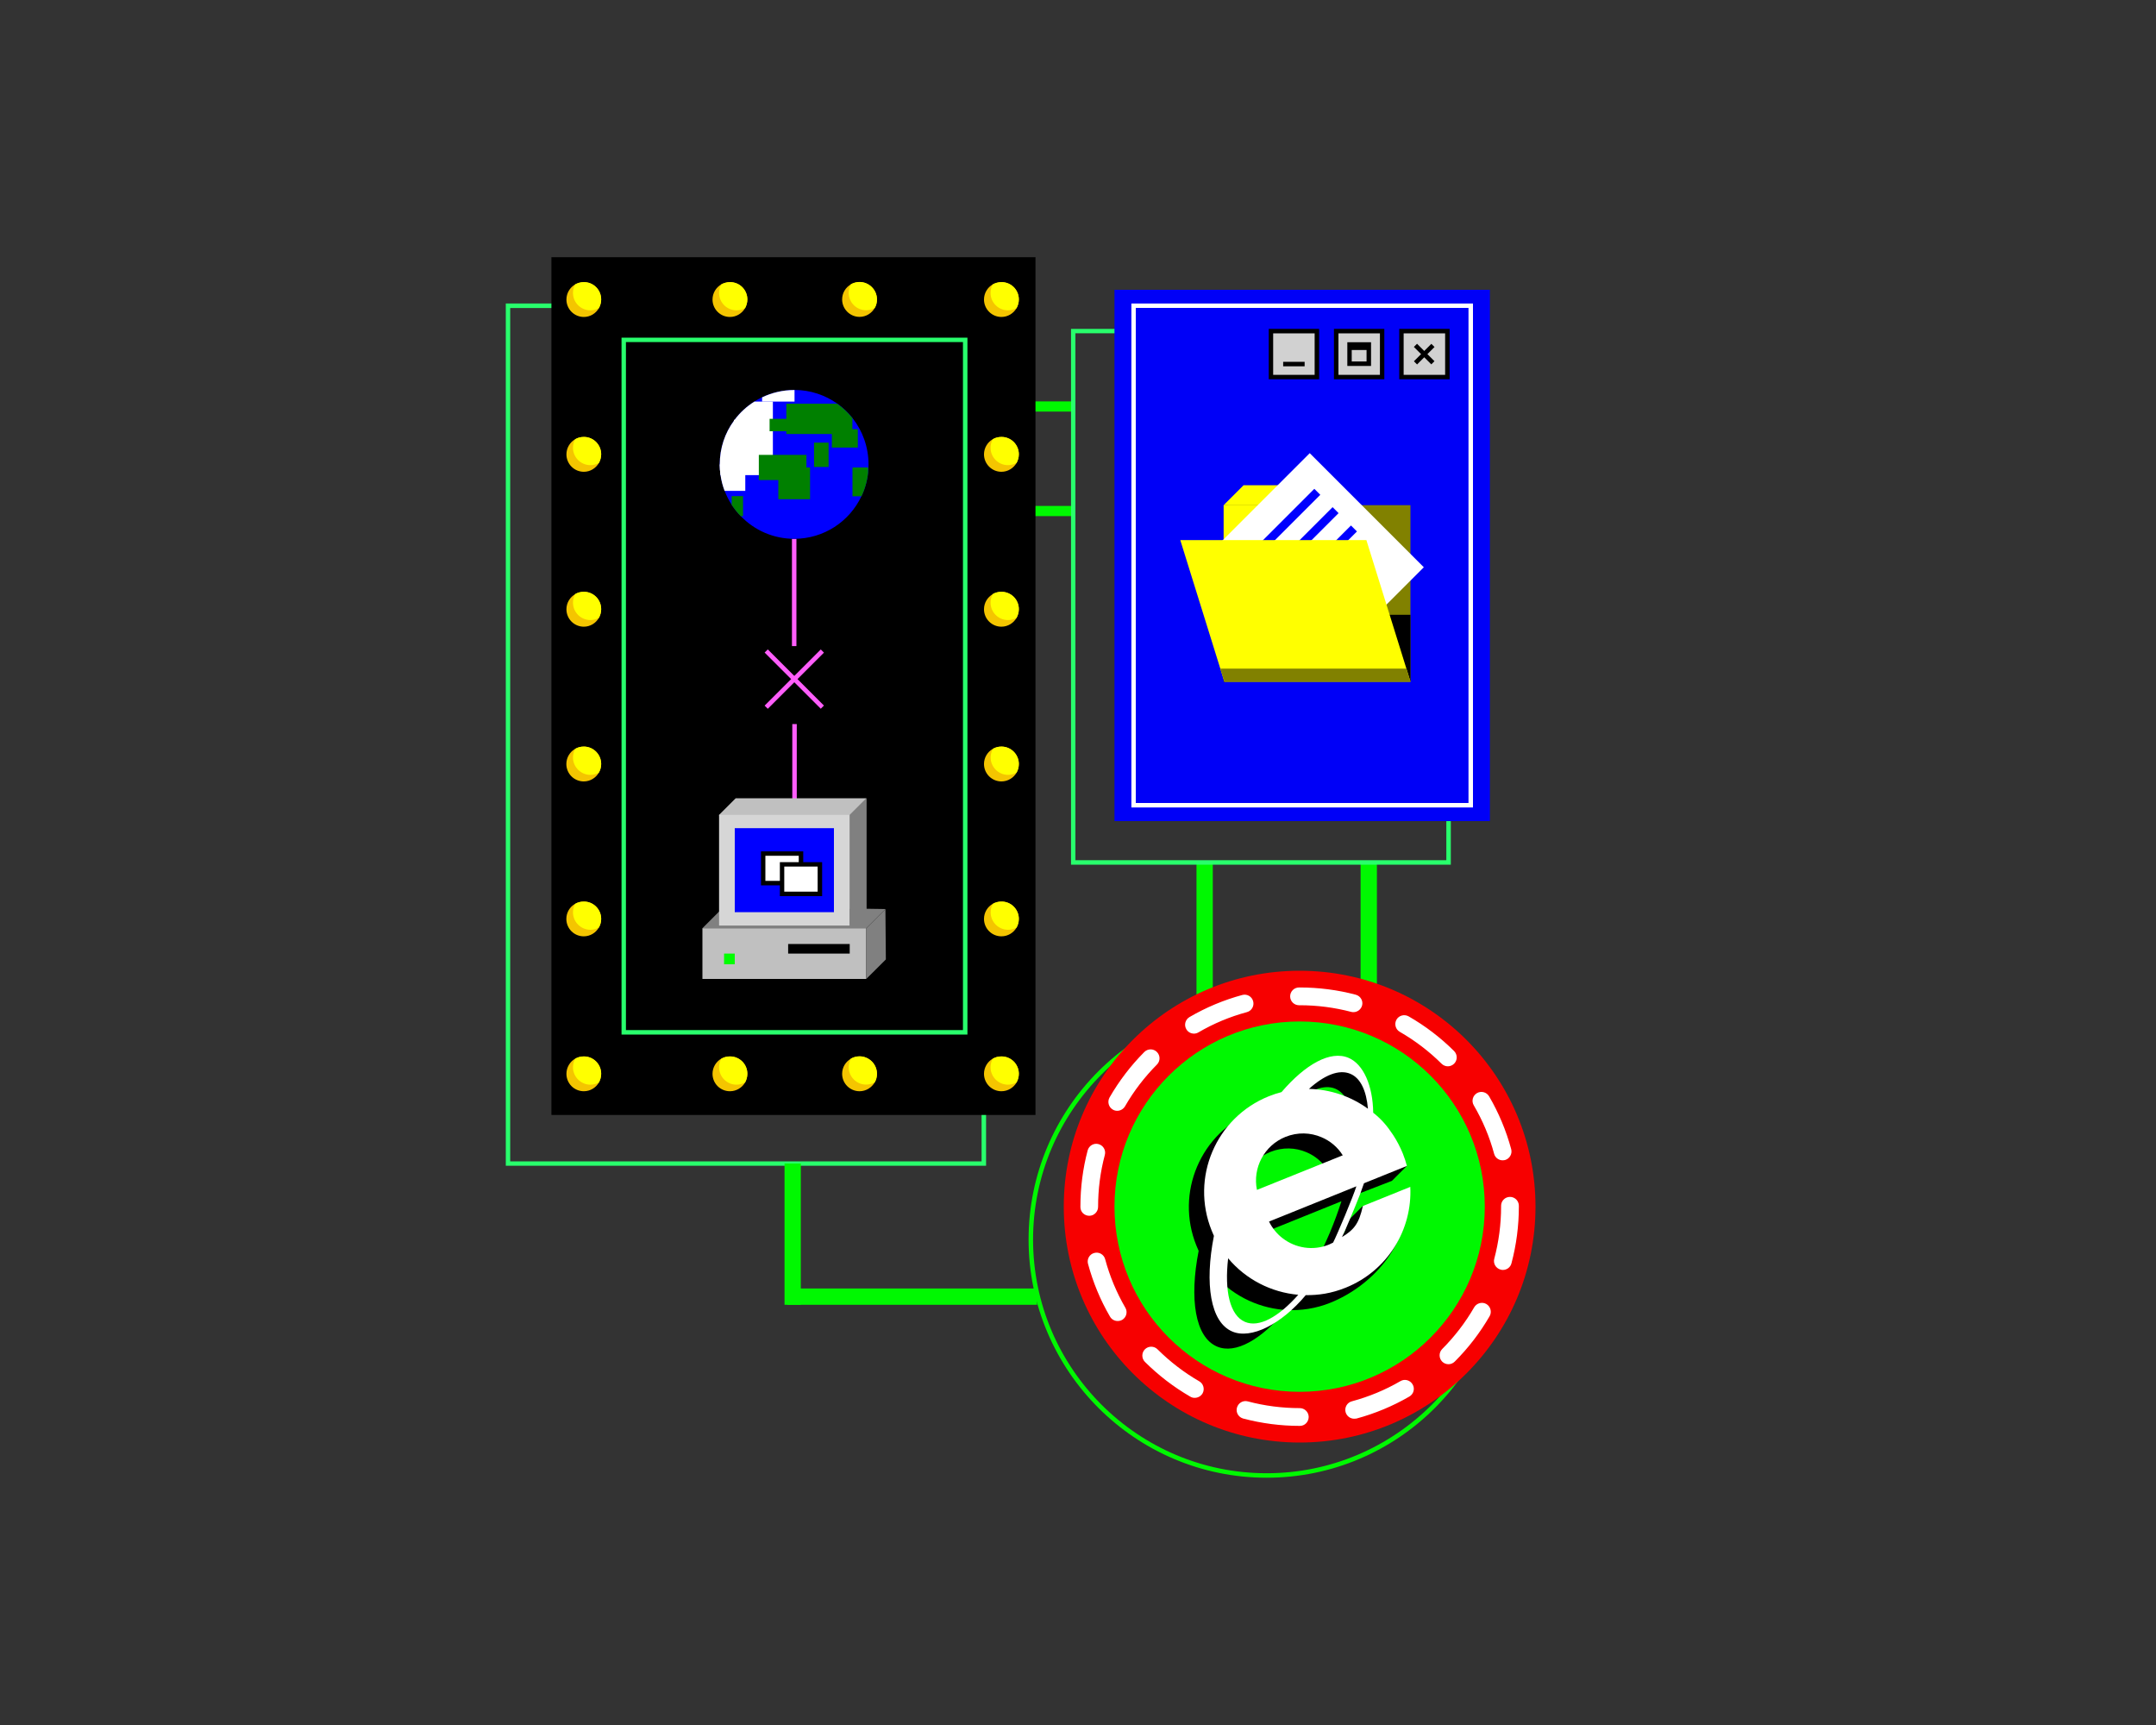 <?xml version="1.0" encoding="utf-8"?>
<!-- Generator: Adobe Illustrator 21.0.2, SVG Export Plug-In . SVG Version: 6.00 Build 0)  -->
<svg version="1.1" id="Слой_1" xmlns="http://www.w3.org/2000/svg" xmlns:xlink="http://www.w3.org/1999/xlink" x="0px" y="0px"
	 viewBox="0 0 2500 2000" style="enable-background:new 0 0 2500 2000;" xml:space="preserve">
<rect x="0" y="0" width="2500" height="2000" fill="#333333" stroke="none"/>
<style type="text/css">
	.st0{fill:#28FF6C;}
	.st1{fill:#00F801;}
	.st2{fill:#0000F7;}
	.st3{fill:#FFFFFF;}
	.st4{fill:#FFFF00;}
	.st5{fill:#818100;}
	.st6{fill:#0000FF;}
	.st7{fill:#D1D1D1;}
	.st8{fill:#F70000;}
	.st9{fill:#FF5EFB;}
	.st10{fill:#008000;}
	.st11{fill:#F4C500;}
	.st12{fill:#808080;}
	.st13{fill:#C0C0C0;}
	.st14{fill:#D6D6D6;}
	.st15{fill:#00FF00;}
</style>
<g id="Frames">
	<g>
		<path class="st0" d="M1143.4,1351.6H586.5V351.9h556.9V1351.6z M591.6,1346.5h546.6V357.1H591.6V1346.5z"/>
	</g>
	<rect x="1156.2" y="465.4" class="st1" width="89" height="11.8"/>
	<rect x="1156.2" y="586.6" class="st1" width="89" height="11.8"/>
	<rect x="1387.4" y="999.9" class="st1" width="18.9" height="163.8"/>
	<rect x="909.7" y="1349" class="st1" width="18.9" height="163.8"/>
	<rect x="913" y="1493.9" class="st1" width="289.5" height="18.9"/>
	<rect x="1577.7" y="999.9" class="st1" width="18.9" height="163.8"/>
	<path class="st1" d="M1468.8,1713.3c-152.2,0-276.1-123.8-276.1-276.1s123.8-276.1,276.1-276.1c152.2,0,276.1,123.9,276.1,276.1
		S1621.1,1713.3,1468.8,1713.3z M1468.8,1166.3c-149.4,0-270.9,121.5-270.9,270.9c0,149.4,121.5,270.9,270.9,270.9
		c149.4,0,270.9-121.5,270.9-270.9C1739.8,1287.8,1618.2,1166.3,1468.8,1166.3z"/>
	<path class="st0" d="M1682.3,1002.5h-440.4V381.3h440.4V1002.5z M1247,997.3h430.1V386.4H1247V997.3z"/>
</g>
<g id="Sign_2">
	<g id="BG_1_">
		<rect x="1292.3" y="336" class="st2" width="435.3" height="616"/>
		<path class="st3" d="M1708,936.2h-396.1V351.9H1708V936.2z M1317,931h385.8v-574H1317V931z"/>
	</g>
	<g id="Folder">
		<polygon class="st4" points="1418.9,585.7 1442,562.6 1534.1,562.6 1534.1,591.4 		"/>
		<rect x="1418.9" y="585.7" class="st5" width="216.6" height="204.6"/>
		<path class="st4" d="M1503.6,585.7h-84.7v84.7C1447.1,642.1,1475.3,613.9,1503.6,585.7z"/>
		<rect x="1418.9" y="712.8" width="216.6" height="77.5"/>
		<g>
			
				<rect x="1443.1" y="556.7" transform="matrix(0.707 -0.707 0.707 0.707 -12.726 1269.664)" class="st3" width="166.3" height="187.1"/>
			
				<rect x="1429.4" y="606" transform="matrix(0.707 -0.707 0.707 0.707 3.559 1230.351)" class="st6" width="115.2" height="9.8"/>
			
				<rect x="1450.6" y="627.2" transform="matrix(0.707 -0.707 0.707 0.707 -5.242 1251.597)" class="st6" width="115.2" height="9.8"/>
			
				<rect x="1471.9" y="648.5" transform="matrix(0.707 -0.707 0.707 0.707 -14.043 1272.844)" class="st6" width="115.2" height="9.8"/>
		</g>
		<polygon class="st4" points="1635.5,790.3 1419.7,790.3 1368.6,626.2 1584.4,626.2 		"/>
		<polygon class="st5" points="1415,775.2 1419.7,790.3 1635.5,790.3 1630.8,775.2 		"/>
	</g>
	<g id="Buttons">
		<rect x="1473.7" y="383.9" class="st7" width="53.3" height="53.3"/>
		<g>
			<path d="M1529.6,439.7h-58.4v-58.4h58.4V439.7z M1476.3,434.6h48.1v-48.1h-48.1V434.6z"/>
		</g>
		<rect x="1549.4" y="383.9" class="st7" width="53.3" height="53.3"/>
		<g>
			<path d="M1605.2,439.7h-58.4v-58.4h58.4V439.7z M1552,434.6h48.1v-48.1H1552V434.6z"/>
		</g>
		<rect x="1564.8" y="399.3" class="st7" width="22.3" height="22.3"/>
		<g>
			<path d="M1589.8,424.3h-27.5v-27.5h27.5V424.3z M1567.4,419.1h17.2v-17.2h-17.2V419.1z"/>
		</g>
		<rect x="1625" y="383.9" class="st7" width="53.3" height="53.3"/>
		<g>
			<path d="M1680.9,439.7h-58.4v-58.4h58.4V439.7z M1627.6,434.6h48.1v-48.1h-48.1V434.6z"/>
		</g>
		<rect x="1487.9" y="419.5" width="24.9" height="5.2"/>
		<line class="st7" x1="1564.8" y1="403.2" x2="1587.2" y2="403.2"/>
		<g>
			<rect x="1564.8" y="400.6" width="22.3" height="5.2"/>
		</g>
		<g>
			<line class="st7" x1="1641.6" y1="400.4" x2="1661.7" y2="420.6"/>
			<g>
				<rect x="1649.1" y="396.2" transform="matrix(0.707 -0.707 0.707 0.707 193.431 1288.036)" width="5.2" height="28.6"/>
			</g>
		</g>
		<g>
			<line class="st7" x1="1661.7" y1="400.4" x2="1641.6" y2="420.6"/>
			<g>
				<rect x="1637.4" y="407.9" transform="matrix(0.707 -0.707 0.707 0.707 193.486 1288.127)" width="28.6" height="5.2"/>
			</g>
		</g>
	</g>
</g>
<g id="Sign_3">
	<circle class="st8" cx="1507" cy="1399" r="273.5"/>
	<circle class="st1" cx="1507" cy="1399" r="214.7"/>
	<path class="st3" d="M1507.3,1653.2h-0.2c-22.2,0-44.2-2.9-65.5-8.5c-5.5-1.5-8.8-7.1-7.3-12.6c1.5-5.5,7.1-8.8,12.6-7.3
		c19.5,5.2,39.8,7.8,60.2,7.8c5.7,0,10.4,4.6,10.4,10.3C1517.4,1648.6,1513,1653.2,1507.3,1653.2z M1570.3,1644.9
		c-4.6,0-8.7-3-10-7.6c-1.5-5.5,1.8-11.2,7.3-12.6c19.7-5.3,38.6-13.1,56.3-23.4c4.9-2.9,11.2-1.2,14.1,3.8
		c2.9,4.9,1.2,11.2-3.8,14.1c-19.2,11.1-39.8,19.7-61.3,25.5C1572.1,1644.8,1571.2,1644.9,1570.3,1644.9z M1385.3,1620.7
		c-1.7,0-3.5-0.4-5.1-1.4c-19.2-11.1-36.9-24.7-52.6-40.3c-4-4-4-10.6,0-14.6c4-4,10.6-4,14.6,0c14.5,14.4,30.7,26.9,48.4,37.1
		c4.9,2.8,6.6,9.2,3.8,14.1C1392.4,1618.9,1388.9,1620.7,1385.3,1620.7z M1679.6,1581.7c-2.6,0-5.3-1-7.3-3c-4-4-4-10.6,0-14.6
		c14.4-14.5,26.9-30.7,37.1-48.4c2.9-4.9,9.2-6.6,14.1-3.8c4.9,2.9,6.6,9.2,3.8,14.1c-11.1,19.2-24.7,36.9-40.4,52.6
		C1684.8,1580.7,1682.2,1581.7,1679.6,1581.7z M1296,1531.6c-3.6,0-7-1.8-8.9-5.1c-11.2-19.2-19.7-39.8-25.5-61.2
		c-1.5-5.5,1.8-11.2,7.3-12.6c5.5-1.5,11.2,1.8,12.6,7.3c5.3,19.7,13.2,38.6,23.4,56.2c2.9,4.9,1.2,11.2-3.7,14.1
		C1299.5,1531.2,1297.7,1531.6,1296,1531.6z M1742.7,1472.4c-0.9,0-1.8-0.1-2.7-0.4c-5.5-1.5-8.8-7.1-7.3-12.6
		c5.2-19.6,7.9-39.9,7.9-60.4v-1c0-5.7,4.6-10.3,10.3-10.3c5.7,0,10.3,4.6,10.3,10.3v1c0,22.3-2.9,44.4-8.6,65.8
		C1751.4,1469.4,1747.2,1472.4,1742.7,1472.4z M1263.1,1409.6c-5.7,0-10.3-4.4-10.3-10.1c0-0.1,0-0.7,0-0.8
		c0-21.8,2.8-43.8,8.4-64.9c1.5-5.5,7.1-8.8,12.6-7.3c5.5,1.5,8.8,7.1,7.3,12.6c-5.2,19.5-7.8,39.6-7.8,60
		C1273.4,1404.7,1268.8,1409.6,1263.1,1409.6z M1742.4,1345.3c-4.5,0-8.7-3-9.9-7.6c-5.3-19.7-13.3-38.6-23.6-56.2
		c-2.9-4.9-1.2-11.2,3.7-14.1c4.9-2.9,11.2-1.2,14.1,3.7c11.2,19.2,19.8,39.8,25.6,61.2c1.5,5.5-1.8,11.2-7.2,12.7
		C1744.2,1345.1,1743.3,1345.3,1742.4,1345.3z M1295.5,1287.9c-1.7,0-3.5-0.4-5.1-1.4c-4.9-2.8-6.6-9.1-3.8-14.1
		c11.1-19.2,24.6-36.9,40.3-52.7c4-4,10.5-4.1,14.6,0c4,4,4.1,10.5,0,14.6c-14.4,14.5-26.9,30.8-37,48.4
		C1302.5,1286,1299,1287.9,1295.5,1287.9z M1678.9,1236.3c-2.6,0-5.3-1-7.3-3c-14.5-14.4-30.8-26.8-48.5-37
		c-4.9-2.8-6.6-9.1-3.8-14.1c2.8-4.9,9.1-6.6,14.1-3.8c19.2,11,37,24.6,52.7,40.2c4,4,4.1,10.5,0.1,14.6
		C1684.2,1235.2,1681.5,1236.3,1678.9,1236.3z M1384.5,1198.4c-3.6,0-7-1.8-8.9-5.1c-2.9-4.9-1.2-11.2,3.7-14.1
		c19.2-11.2,39.8-19.8,61.2-25.6c5.5-1.5,11.2,1.8,12.6,7.3c1.5,5.5-1.8,11.2-7.3,12.6c-19.7,5.3-38.6,13.2-56.2,23.5
		C1388,1197.9,1386.3,1198.4,1384.5,1198.4z M1569.4,1173.5c-0.9,0-1.8-0.1-2.6-0.3c-19.4-5.1-39.5-7.7-59.7-7.7h-0.8
		c-5.7,0-10.3-4.6-10.3-10.3c0-5.7,4.6-10.3,10.3-10.3h0.8c22,0,43.9,2.8,65,8.4c5.5,1.5,8.8,7.1,7.3,12.6
		C1578.1,1170.4,1574,1173.5,1569.4,1173.5z"/>
	<g>
		<path d="M1572.4,1385.2l41.6-16.1l17.3-17.3c0,0-29-11.9-33.4-18.5c-7.1-10.7,1.4-30.8-8.4-38.5c-0.4-31.5-6.4-49.5-23.6-56.9
			c-21-8.9-65.4,11.7-93.3,44.1c-5,1.3-14.2,4.6-19.2,6.5c-61.2,24.7-90.9,94.4-66.1,155.7c0.8,2.1,1.7,4.1,2.6,6.1
			c-11,55.8-4,100.2,21.3,110.9c21.5,9.2,51.4-8.2,80-42.4c17.1,1,34.7-1.6,51.7-8.5c48.5-19.6,89.6-67,87.1-116.4l-50,4.5
			l-17.3,17.3c-4.6,20.8-8.4,17-4.6,8C1563.8,1410.7,1568.5,1397.8,1572.4,1385.2z M1548.4,1262.3c11.9,5,18.6,19.7,20.4,40.5
			c-19.8-14.4-43.7-22.5-68.4-23C1518.3,1263.8,1535.4,1256.8,1548.4,1262.3z M1473.2,1335.5c14-5.6,28.9-5.1,41.7,0.4
			c10,4.2,18.7,11.4,24.7,21l-99.5,40.1C1435,1371.7,1448.4,1345.5,1473.2,1335.5z M1432.2,1538.7c-17.5-7.5-29.8-24.5-25.5-62.4
			c20.5,24.5,49.9,39.5,81.3,42.3C1465.3,1544.2,1448.5,1545.6,1432.2,1538.7z M1528.5,1458c-1.6,0.8-3.2,1.6-4.8,2.3
			c-18.5,7.5-38.7,4.1-53.5-7.2c-6.6-5-12.1-11.6-16-19.5l100.9-40.7l0.4-0.2c-3.8,11.9-8.3,24.2-13.5,36.6
			C1537.7,1439.4,1533.2,1448.9,1528.5,1458z"/>
	</g>
	<g>
		<path class="st3" d="M1581.6,1371.9l49.8-20.1c-1.3-4.9-2.9-9.7-4.8-14.5c-3.1-7.6-6.9-14.8-11.2-21.4
			c-7.1-10.7-13.4-18.1-23.1-25.8c-0.4-31.5-11.4-56.3-28.6-63.6c-21-8.9-49.9,7.3-77.7,39.7c-5,1.3-10,2.9-14.9,4.9
			c-61.2,24.7-90.9,94.4-66.1,155.7c0.8,2.1,1.7,4.1,2.6,6.1c-11,55.8-4,100.2,21.3,110.9c21.5,9.2,56.6-8,85.2-42.2
			c14.2,0.2,29.5-1.8,46.5-8.7c48.5-19.6,77.2-67.3,74.7-116.8l-55,22.2c-4.6,20.8-10.4,27.5-24.2,36c3.2-6.3,14-31.8,20.8-49.2
			C1578.9,1379.7,1580.6,1374.9,1581.6,1371.9z M1565.8,1245c11.9,5,18.6,19.7,20.4,40.5c-19.8-14.4-43.7-22.5-68.4-23
			C1535.7,1246.4,1552.7,1239.5,1565.8,1245z M1490.6,1318.1c14-5.6,28.9-5.1,41.7,0.4c10,4.2,18.7,11.4,24.7,21l-99.5,40.1
			C1452.3,1354.3,1465.8,1328.1,1490.6,1318.1z M1443.6,1532.6c-17.5-7.5-23.9-35.8-19.5-73.7c20.5,24.5,49.9,39.5,81.3,42.3
			C1482.6,1526.9,1459.9,1539.6,1443.6,1532.6z M1545.8,1440.7c-1.6,0.8-3.2,1.6-4.8,2.3c-18.5,7.5-38.7,4.1-53.5-7.2
			c-6.6-5-12.1-11.6-16-19.5l100.9-40.7l0.4-0.2C1569.1,1387.4,1550.5,1431.6,1545.8,1440.7z"/>
	</g>
</g>
<g id="Sign_1">
	<g id="BG">
		<g>
			<rect x="639.4" y="298.2" width="561.3" height="994.5"/>
		</g>
		<path class="st0" d="M1121.8,1199.5H720.7v-808h401.1V1199.5z M725.8,1194.3h390.8V396.6H725.8V1194.3z"/>
	</g>
	<g id="Connection">
		<g>
			<g>
				
					<rect x="918.6" y="741.3" transform="matrix(0.707 -0.707 0.707 0.707 -286.928 881.955)" class="st9" width="5.2" height="92.1"/>
			</g>
		</g>
		<g>
			<g>
				
					<rect x="875.1" y="784.8" transform="matrix(0.707 -0.707 0.707 0.707 -286.928 881.955)" class="st9" width="92.1" height="5.2"/>
			</g>
		</g>
		<rect x="918.7" y="839.5" class="st9" width="5.2" height="172.1"/>
		<rect x="918.3" y="624.7" class="st9" width="5.2" height="124.4"/>
	</g>
	<g id="Planet">
		<path class="st6" d="M1007.1,538.5c0,3.2-0.1,6.3-0.5,9.4c-1,9.7-3.7,19-7.7,27.4c-13.8,29.3-43.5,49.4-78,49.4
			c-24.3,0-46.2-10-61.8-26.2c-4-4-7.5-8.5-10.6-13.2c-3.3-5.1-6.1-10.6-8.3-16.3c-2.2-5.8-3.8-11.8-4.7-18.2
			c-0.6-4-0.9-8.2-0.9-12.4c0-19,6-36.5,16.4-50.6c0.2-0.3,0.4-0.6,0.7-1c6.3-8.5,14.1-15.7,23.1-21.3c2.9-1.8,5.8-3.5,8.9-4.9
			c11.2-5.4,24-8.5,37.3-8.5h0.4c18.4,0.1,35.5,6,49.5,15.9c6.7,4.7,12.6,10.4,17.7,16.8C1000.1,499.5,1007.1,518.1,1007.1,538.5z"
			/>
		<path class="st3" d="M896.2,486.9v64h-60.7c-0.6-4-0.9-8.2-0.9-12.4c0-19,6-36.5,16.4-50.6v-1H896.2z"/>
		<path class="st3" d="M896.2,465.6v26.3H851v-5h0.7c6.3-8.5,14.1-15.7,23.1-21.3H896.2z"/>
		<path class="st3" d="M921.3,452.2v13.4h-37.6v-4.9c11.2-5.4,24-8.5,37.3-8.5H921.3z"/>
		<path class="st3" d="M864.2,538.5v30.6h-24c-2.2-5.8-3.8-11.8-4.7-18.2c-0.6-4-0.9-8.2-0.9-12.4H864.2z"/>
		<path class="st10" d="M988.4,484.8v18.4h-76.6v-35.1h58.9C977.4,472.8,983.4,478.5,988.4,484.8z"/>
		<rect x="892.4" y="485.6" class="st10" width="23.2" height="14.4"/>
		<rect x="943.9" y="513.2" class="st10" width="16.9" height="28.2"/>
		<rect x="964.6" y="497.6" class="st10" width="30.1" height="21.3"/>
		<rect x="879.9" y="527.4" class="st10" width="55.2" height="29.2"/>
		<rect x="902.5" y="542" class="st10" width="36.8" height="36.8"/>
		<path class="st10" d="M861.6,575.3v23.2h-2.6c-4-4-7.5-8.5-10.6-13.2v-10.1H861.6z"/>
		<path class="st10" d="M1006.6,542v6c-1,9.7-3.7,19-7.7,27.4h-10.4V542H1006.6z"/>
	</g>
	<g id="Bulbs">
		<path class="st11" d="M697.1,347.2c0,3.6-1,7-2.6,10c-3.5,6.1-10,10.3-17.5,10.3c-11.2,0-20.2-9.1-20.2-20.2
			c0-7.5,4.1-14.1,10.2-17.6c2.9-1.6,6.3-2.6,10-2.6C688.1,327,697.1,336,697.1,347.2z"/>
		<path class="st11" d="M866.6,347.2c0,3.6-1,7-2.6,10c-3.5,6.1-10.1,10.3-17.6,10.3c-11.2,0-20.2-9.1-20.2-20.2
			c0-7.5,4.1-14.1,10.2-17.6c2.9-1.6,6.4-2.6,10-2.6C857.6,327,866.6,336,866.6,347.2z"/>
		<path class="st11" d="M1181.4,347.2c0,3.6-1,7-2.6,10c-3.5,6.1-10.1,10.3-17.6,10.3c-11.1,0-20.2-9.1-20.2-20.2
			c0-7.5,4.1-14.1,10.2-17.6c2.9-1.6,6.3-2.6,10-2.6C1172.4,327,1181.4,336,1181.4,347.2z"/>
		<path class="st11" d="M1016.9,347.2c0,3.6-0.9,7-2.6,9.9c-3.5,6.1-10.1,10.3-17.6,10.3c-11.1,0-20.2-9.1-20.2-20.2
			c0-7.6,4.1-14.1,10.3-17.6c2.9-1.6,6.3-2.6,10-2.6C1007.8,327,1016.9,336,1016.9,347.2z"/>
		<path class="st11" d="M697.1,1245c0,3.6-1,7-2.6,10c-3.5,6.1-10,10.2-17.5,10.2c-11.2,0-20.2-9-20.2-20.2
			c0-7.5,4.1-14.1,10.2-17.6c2.9-1.7,6.3-2.6,10-2.6C688.1,1224.8,697.1,1233.8,697.1,1245z"/>
		<path class="st11" d="M866.6,1245c0,3.6-1,7-2.6,10c-3.5,6.1-10.1,10.2-17.6,10.2c-11.2,0-20.2-9-20.2-20.2
			c0-7.5,4.1-14.1,10.2-17.6c2.9-1.7,6.4-2.6,10-2.6C857.6,1224.8,866.6,1233.8,866.6,1245z"/>
		<path class="st11" d="M1181.4,1245c0,3.6-1,7-2.6,10c-3.5,6.1-10.1,10.2-17.6,10.2c-11.1,0-20.2-9-20.2-20.2
			c0-7.5,4.1-14.1,10.2-17.6c2.9-1.7,6.3-2.6,10-2.6C1172.4,1224.8,1181.4,1233.8,1181.4,1245z"/>
		<path class="st11" d="M1016.9,1245c0,3.6-0.9,7-2.6,9.9c-3.5,6.1-10.1,10.3-17.6,10.3c-11.1,0-20.2-9-20.2-20.2
			c0-7.6,4.1-14.1,10.3-17.6c2.9-1.6,6.3-2.6,10-2.6C1007.8,1224.8,1016.9,1233.8,1016.9,1245z"/>
		<path class="st11" d="M697.1,1065.4c0,3.6-1,7.1-2.7,10c-3.5,6.1-10,10.2-17.5,10.2c-11.2,0-20.2-9-20.2-20.2
			c0-7.5,4.1-14.1,10.2-17.5c2.9-1.7,6.3-2.6,10-2.6C688.1,1045.2,697.1,1054.3,697.1,1065.4z"/>
		<path class="st11" d="M697.1,885.8c0,3.6-1,7.1-2.7,10c-3.5,6.1-10,10.2-17.5,10.2c-11.2,0-20.2-9-20.2-20.2
			c0-7.5,4.1-14.1,10.3-17.6c2.9-1.7,6.3-2.6,10-2.6C688.1,865.6,697.1,874.7,697.1,885.8z"/>
		<path class="st11" d="M697.1,526.7c0,3.6-1,7-2.6,10c-3.5,6.1-10,10.3-17.5,10.3c-11.2,0-20.2-9.1-20.2-20.2
			c0-7.5,4.1-14.1,10.2-17.6c2.9-1.7,6.3-2.6,10-2.6C688.1,506.5,697.1,515.6,697.1,526.7z"/>
		<path class="st11" d="M697.1,706.3c0,3.6-1,7-2.6,10c-3.5,6.1-10,10.3-17.5,10.3c-11.2,0-20.2-9-20.2-20.2
			c0-7.5,4.1-14.1,10.3-17.6c2.9-1.7,6.3-2.6,10-2.6C688.1,686.1,697.1,695.1,697.1,706.3z"/>
		<path class="st11" d="M1181.4,1065.4c0,3.6-1,7.1-2.6,10c-3.5,6.1-10.1,10.2-17.6,10.2c-11.1,0-20.2-9-20.2-20.2
			c0-7.5,4.1-14.1,10.2-17.5c2.9-1.7,6.3-2.6,10-2.6C1172.4,1045.2,1181.4,1054.3,1181.4,1065.4z"/>
		<path class="st11" d="M1181.4,885.8c0,3.6-1,7.1-2.6,10c-3.5,6.1-10.1,10.2-17.6,10.2c-11.1,0-20.2-9-20.2-20.2
			c0-7.5,4.1-14.1,10.3-17.6c2.9-1.7,6.3-2.6,9.9-2.6C1172.4,865.6,1181.4,874.7,1181.4,885.8z"/>
		<path class="st11" d="M1181.4,526.7c0,3.6-1,7-2.6,10c-3.5,6.1-10.1,10.3-17.6,10.3c-11.1,0-20.2-9.1-20.2-20.2
			c0-7.5,4.1-14.1,10.2-17.6c2.9-1.7,6.3-2.6,10-2.6C1172.4,506.5,1181.4,515.6,1181.4,526.7z"/>
		<path class="st11" d="M1181.4,706.3c0,3.6-1,7-2.6,10c-3.5,6.1-10.1,10.3-17.6,10.3c-11.1,0-20.2-9-20.2-20.2
			c0-7.5,4.1-14.1,10.3-17.6c2.9-1.7,6.3-2.6,9.9-2.6C1172.4,686.1,1181.4,695.1,1181.4,706.3z"/>
		<path class="st4" d="M697.1,347.2c0,3.6-1,7-2.6,10c-2.9,1.7-6.3,2.6-9.9,2.6c-11.1,0-20.2-9-20.2-20.2c0-3.6,0.9-7,2.6-9.9
			c2.9-1.6,6.3-2.6,10-2.6C688.1,327,697.1,336,697.1,347.2z"/>
		<path class="st4" d="M866.6,347.2c0,3.6-1,7-2.6,10c-2.9,1.6-6.3,2.6-10,2.6c-11.1,0-20.2-9-20.2-20.2c0-3.6,0.9-7,2.6-9.9
			c2.9-1.6,6.4-2.6,10-2.6C857.6,327,866.6,336,866.6,347.2z"/>
		<path class="st4" d="M1181.4,347.2c0,3.6-1,7-2.6,10c-2.9,1.6-6.3,2.6-10,2.6c-11.1,0-20.2-9-20.2-20.2c0-3.6,0.9-7,2.6-9.9
			c2.9-1.6,6.3-2.6,10-2.6C1172.4,327,1181.4,336,1181.4,347.2z"/>
		<path class="st4" d="M1016.9,347.2c0,3.6-0.9,7-2.6,9.9c-2.9,1.7-6.4,2.6-10,2.6c-11.1,0-20.2-9-20.2-20.2c0-3.6,1-7,2.6-10
			c2.9-1.6,6.3-2.6,10-2.6C1007.8,327,1016.9,336,1016.9,347.2z"/>
		<path class="st4" d="M697.1,1245c0,3.6-1,7-2.6,10c-2.9,1.7-6.3,2.6-9.9,2.6c-11.1,0-20.2-9.1-20.2-20.2c0-3.6,0.9-7,2.6-9.9
			c2.9-1.7,6.3-2.6,10-2.6C688.1,1224.8,697.1,1233.8,697.1,1245z"/>
		<path class="st4" d="M866.6,1245c0,3.6-1,7-2.6,10c-2.9,1.6-6.3,2.6-10,2.6c-11.1,0-20.2-9.1-20.2-20.2c0-3.6,0.9-7,2.6-9.9
			c2.9-1.7,6.4-2.6,10-2.6C857.6,1224.8,866.6,1233.8,866.6,1245z"/>
		<path class="st4" d="M1181.4,1245c0,3.6-1,7-2.6,10c-2.9,1.6-6.3,2.6-10,2.6c-11.1,0-20.2-9.1-20.2-20.2c0-3.6,0.9-7,2.6-9.9
			c2.9-1.7,6.3-2.6,10-2.6C1172.4,1224.8,1181.4,1233.8,1181.4,1245z"/>
		<path class="st4" d="M1016.9,1245c0,3.6-0.9,7-2.6,9.9c-2.9,1.7-6.4,2.6-10,2.6c-11.1,0-20.2-9.1-20.2-20.2c0-3.6,1-7,2.6-10
			c2.9-1.6,6.3-2.6,10-2.6C1007.8,1224.8,1016.9,1233.8,1016.9,1245z"/>
		<path class="st4" d="M697.1,1065.4c0,3.6-1,7.1-2.7,10c-2.9,1.7-6.2,2.6-9.8,2.6c-11.1,0-20.2-9.1-20.2-20.2c0-3.6,0.9-7,2.6-9.9
			c2.9-1.7,6.3-2.6,10-2.6C688.1,1045.2,697.1,1054.3,697.1,1065.4z"/>
		<path class="st4" d="M697.1,885.8c0,3.6-1,7.1-2.7,10c-2.9,1.7-6.2,2.6-9.8,2.6c-11.1,0-20.2-9.1-20.2-20.2c0-3.6,1-7,2.6-10
			c2.9-1.7,6.3-2.6,10-2.6C688.1,865.6,697.1,874.7,697.1,885.8z"/>
		<path class="st4" d="M697.1,526.7c0,3.6-1,7-2.6,10c-2.9,1.7-6.3,2.6-9.9,2.6c-11.1,0-20.2-9-20.2-20.2c0-3.6,0.9-7,2.6-9.9
			c2.9-1.7,6.3-2.6,10-2.6C688.1,506.5,697.1,515.6,697.1,526.7z"/>
		<path class="st4" d="M697.1,706.3c0,3.6-1,7-2.6,10c-2.9,1.7-6.3,2.6-9.9,2.6c-11.1,0-20.2-9-20.2-20.2c0-3.6,1-7,2.6-10
			c2.9-1.7,6.3-2.6,10-2.6C688.1,686.1,697.1,695.1,697.1,706.3z"/>
		<path class="st4" d="M1181.4,1065.4c0,3.6-1,7.1-2.6,10c-2.9,1.7-6.3,2.6-9.9,2.6c-11.1,0-20.2-9.1-20.2-20.2c0-3.6,0.9-7,2.6-9.9
			c2.9-1.7,6.3-2.6,10-2.6C1172.4,1045.2,1181.4,1054.3,1181.4,1065.4z"/>
		<path class="st4" d="M1181.4,885.8c0,3.6-1,7.1-2.6,10c-2.9,1.7-6.3,2.6-9.9,2.6c-11.1,0-20.2-9.1-20.2-20.2c0-3.6,1-7,2.6-10
			c2.9-1.7,6.3-2.6,9.9-2.6C1172.4,865.6,1181.4,874.7,1181.4,885.8z"/>
		<path class="st4" d="M1181.4,526.7c0,3.6-1,7-2.6,10c-2.9,1.6-6.3,2.6-10,2.6c-11.1,0-20.2-9-20.2-20.2c0-3.6,0.9-7,2.6-9.9
			c2.9-1.7,6.3-2.6,10-2.6C1172.4,506.5,1181.4,515.6,1181.4,526.7z"/>
		<path class="st4" d="M1181.4,706.3c0,3.6-1,7-2.6,10c-2.9,1.6-6.3,2.6-10,2.6c-11.1,0-20.2-9-20.2-20.2c0-3.6,1-7,2.6-10
			c2.9-1.7,6.3-2.6,9.9-2.6C1172.4,686.1,1181.4,695.1,1181.4,706.3z"/>
	</g>
	<g id="Computer">
		<polygon class="st12" points="814.5,1076.2 839.6,1051.1 1026.7,1054 1004.5,1076.2 		"/>
		<polygon class="st13" points="1004.5,1053.8 853.1,1053.8 833.8,944.8 853.1,925.5 1004.5,925.5 		"/>
		<rect x="833.8" y="944.8" class="st14" width="151.4" height="128.3"/>
		<rect x="852" y="960.2" class="st6" width="115" height="97.4"/>
		<g>
			<rect x="884.9" y="989.7" class="st3" width="43.9" height="34.2"/>
			<g>
				<path d="M931.4,1026.5h-49v-39.4h49V1026.5z M887.5,1021.3h38.7v-29.1h-38.7V1021.3z"/>
			</g>
		</g>
		<g>
			<rect x="906.9" y="1002.2" class="st3" width="43.9" height="34.2"/>
			<g>
				<path d="M953.3,1039h-49v-39.4h49V1039z M909.4,1033.8h38.7v-29.1h-38.7V1033.8z"/>
			</g>
		</g>
		<rect x="814.5" y="1076.2" class="st13" width="190" height="58.8"/>
		<polygon class="st12" points="1004.5,1135 1027.2,1112.4 1026.7,1054 1004.5,1076.2 		"/>
		<rect x="913.9" y="1094.5" width="71.4" height="11.1"/>
		<rect x="839.6" y="1105.6" class="st15" width="12.4" height="12.4"/>
		<polygon class="st12" points="1004.5,925.5 985.2,944.8 985.2,1073.1 1004.5,1053.8 		"/>
	</g>
</g>
</svg>
